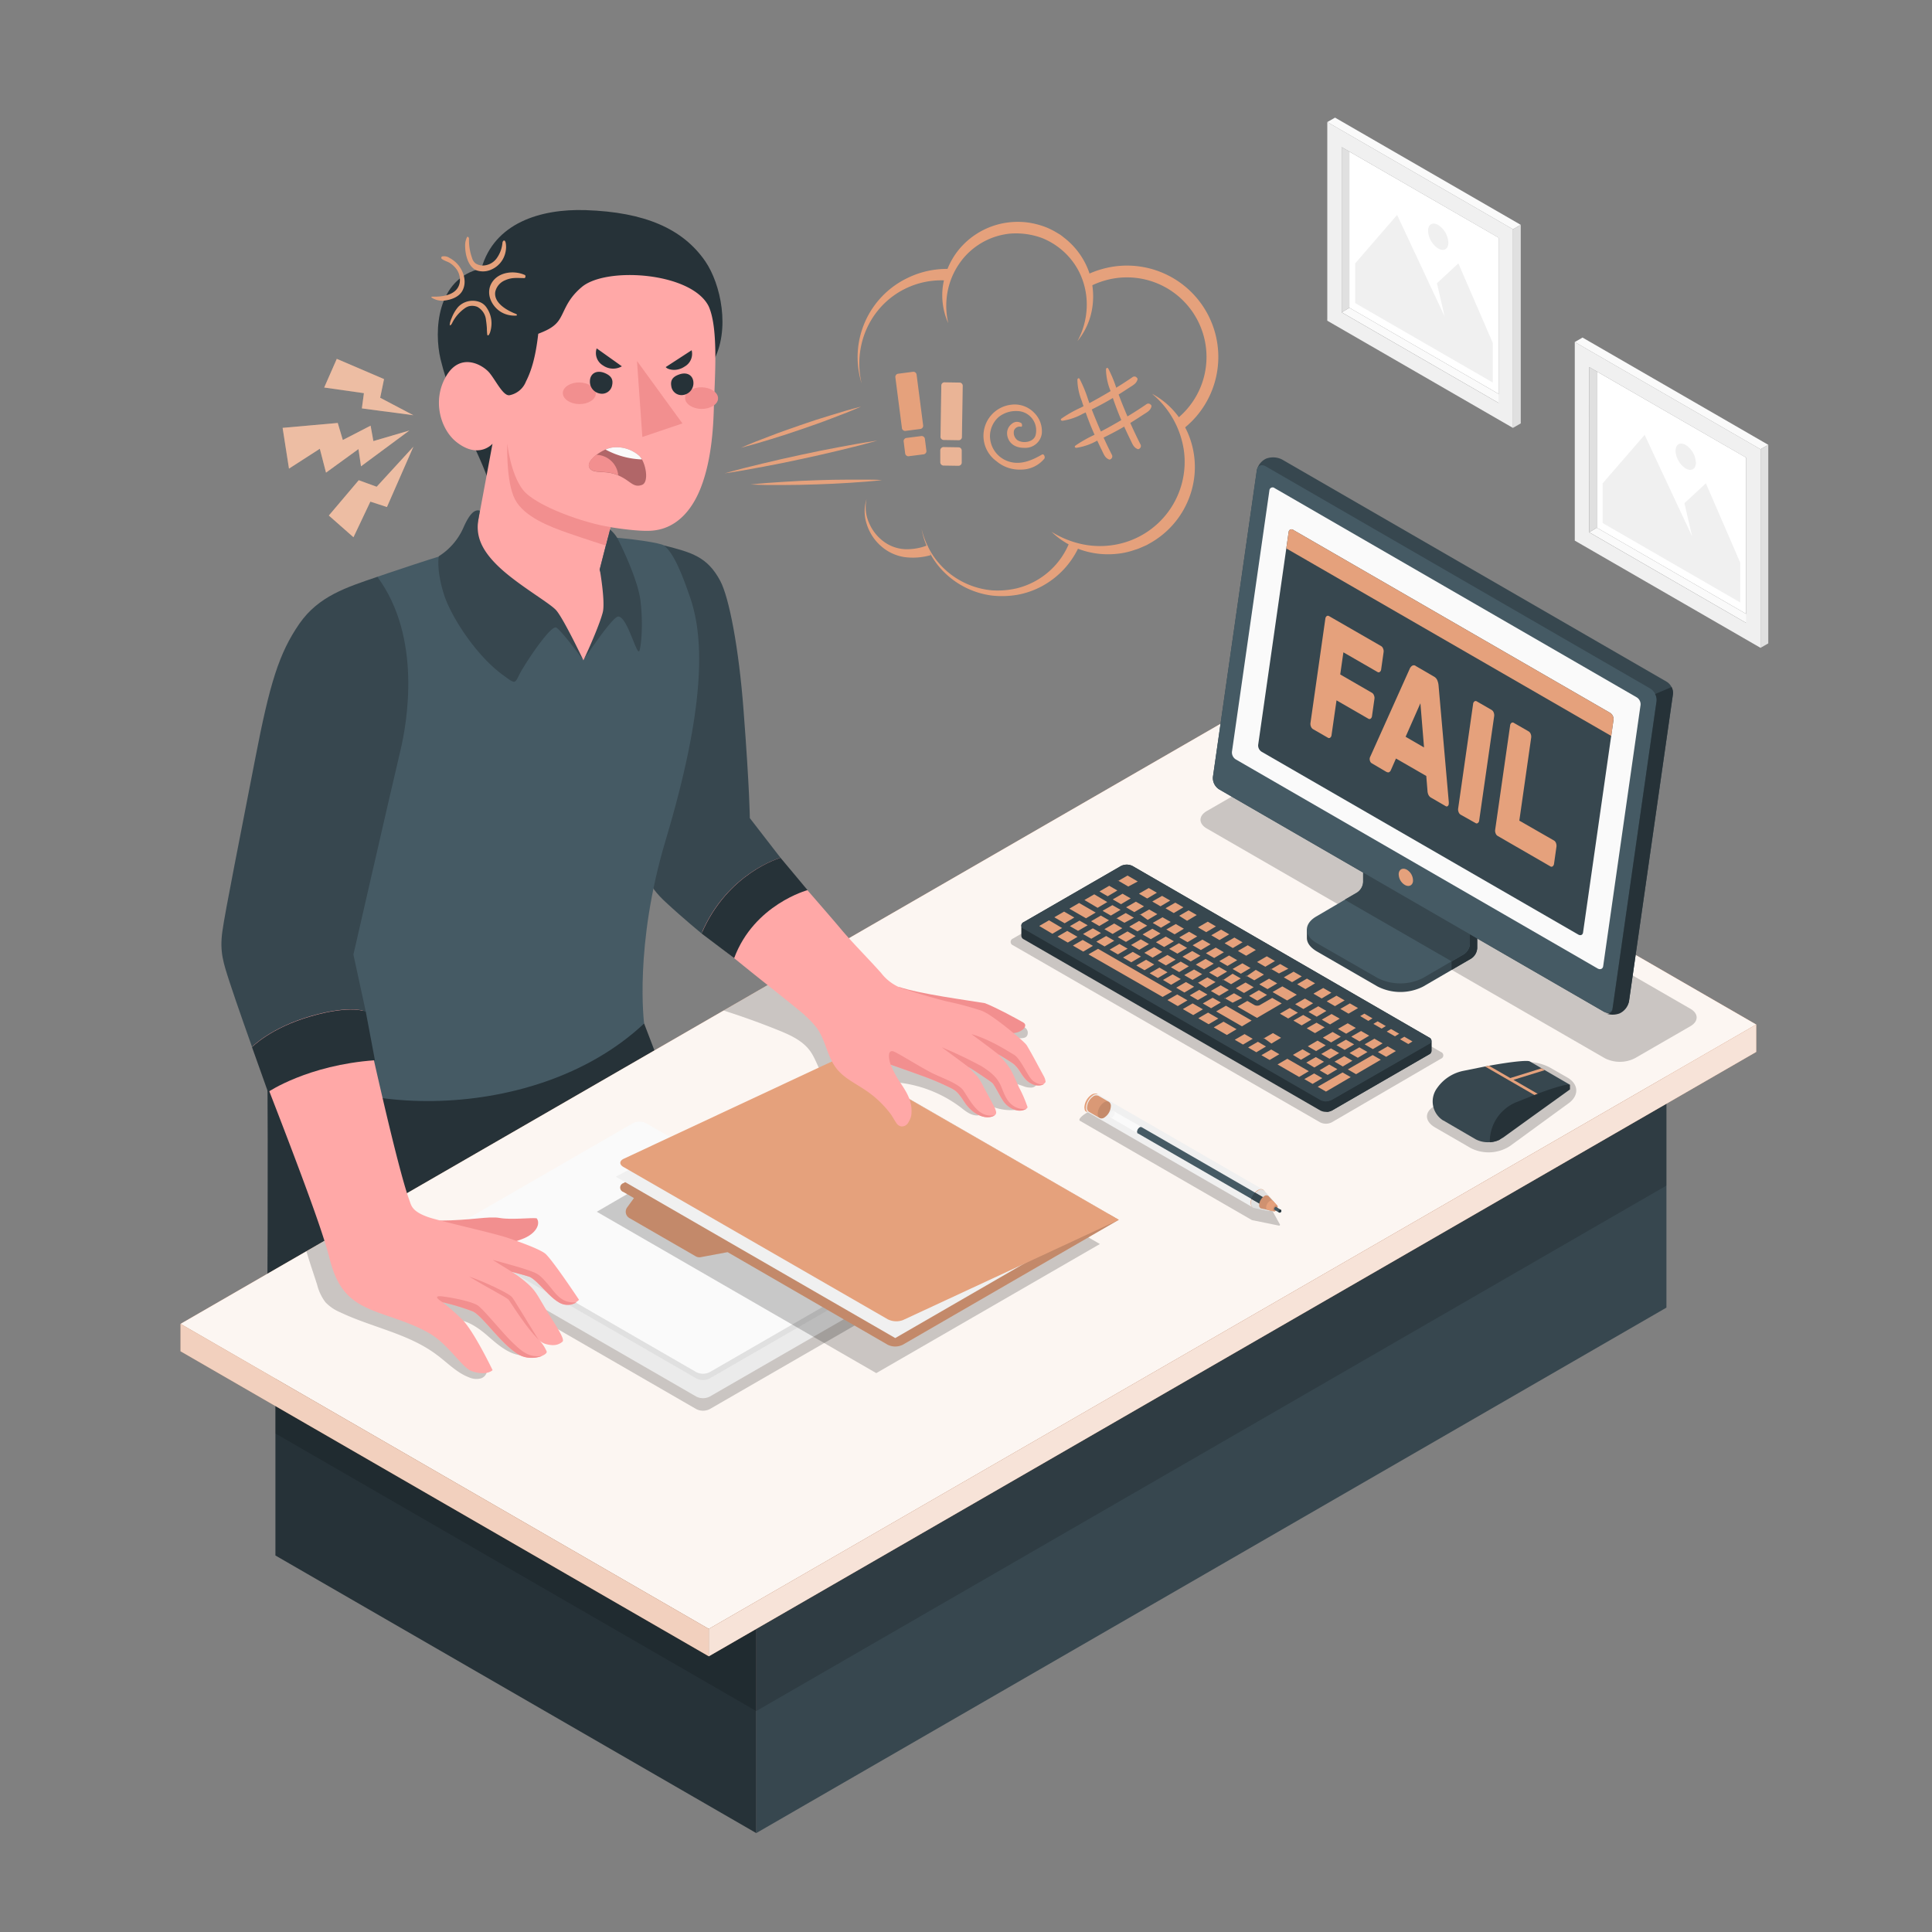 <svg xmlns="http://www.w3.org/2000/svg" viewBox="0 0 500 500"><rect x="0" y="0" width="500" height="500" fill="#808080" stroke="none"/><g id="freepik--Pictures--inject-311"><g id="freepik--Picture--inject-311"><g id="freepik--Frame--inject-311"><polygon points="389.81 103.09 387.83 104.27 347.23 80.83 349.21 79.64 389.81 103.09" style="fill:#fafafa"></polygon><polygon points="349.21 79.64 387.83 101.94 387.83 61.5 349.21 39.22 349.21 79.64" style="fill:#fff"></polygon><path d="M343.5,83l48.06,27.75V59.34L343.5,31.59Zm3.73-44.92,40.6,23.44v42.77l-40.6-23.44Z" style="fill:#f0f0f0"></path><polygon points="347.23 80.83 349.21 79.64 349.21 39.22 347.23 38.06 347.23 80.83" style="fill:#e0e0e0"></polygon><polygon points="343.5 31.59 345.51 30.44 393.57 58.19 391.56 59.34 343.5 31.59" style="fill:#fafafa"></polygon><polygon points="393.57 58.19 391.56 59.34 391.56 110.73 393.57 109.58 393.57 58.19" style="fill:#e0e0e0"></polygon></g><g id="freepik--Land--inject-311"><polygon points="350.72 78.44 386.32 98.99 386.32 88.72 377.42 68.16 371.88 73.3 373.87 81.91 361.57 55.62 350.72 68.16 350.72 78.44" style="fill:#f0f0f0"></polygon><path d="M372.21,58.23a5.83,5.83,0,0,1,2.63,4.56c0,1.68-1.18,2.36-2.63,1.52a5.83,5.83,0,0,1-2.63-4.56C369.58,58.07,370.76,57.39,372.21,58.23Z" style="fill:#f0f0f0"></path></g></g><g id="freepik--picture--inject-311"><g id="freepik--frame--inject-311"><polygon points="453.86 160.01 451.88 161.19 411.29 137.75 413.26 136.57 453.86 160.01" style="fill:#fafafa"></polygon><polygon points="413.26 136.57 451.88 158.86 451.88 118.42 413.26 96.14 413.26 136.57" style="fill:#fff"></polygon><path d="M407.55,139.91l48.07,27.75V116.27L407.55,88.52ZM411.29,95l40.59,23.44v42.77l-40.6-23.44Z" style="fill:#f0f0f0"></path><polygon points="411.29 137.75 413.26 136.57 413.26 96.14 411.29 94.98 411.29 137.75" style="fill:#e0e0e0"></polygon><polygon points="407.55 88.52 409.56 87.36 457.63 115.12 455.62 116.27 407.55 88.52" style="fill:#fafafa"></polygon><polygon points="457.63 115.12 455.62 116.27 455.62 167.66 457.63 166.51 457.63 115.12" style="fill:#e0e0e0"></polygon></g><g id="freepik--land--inject-311"><polygon points="414.77 135.36 450.38 155.92 450.38 145.64 441.48 125.08 435.93 130.22 437.93 138.84 425.63 112.55 414.77 125.08 414.77 135.36" style="fill:#f0f0f0"></polygon><path d="M436.27,115.16a5.83,5.83,0,0,1,2.63,4.56c0,1.68-1.18,2.36-2.64,1.52a5.83,5.83,0,0,1-2.63-4.56C433.63,115,434.81,114.32,436.27,115.16Z" style="fill:#f0f0f0"></path></g></g></g><g id="freepik--Character--inject-311"><path id="freepik--Pants--inject-311" d="M69.15,270.77c.3,29.65,0,71.88,0,71.88h127.3L166.7,264.88Z" style="fill:#263238"></path><g id="freepik--Table--inject-311"><g id="freepik--table--inject-311"><polygon points="195.72 407.38 431.27 271.39 431.27 338.41 195.72 474.4 195.72 407.38" style="fill:#37474f"></polygon><polygon points="195.72 407.38 71.28 335.53 71.28 402.56 195.72 474.4 195.72 407.38" style="fill:#263238"></polygon><polygon points="195.72 442.82 431.27 306.83 431.27 271.39 195.72 407.38 71.28 335.53 71.28 370.98 195.72 442.82" style="opacity:0.15"></polygon><polygon points="46.72 342.62 317.79 186.21 454.51 265.15 183.44 421.56 46.72 342.62" style="fill:#E5A17C"></polygon><polygon points="46.72 342.62 317.79 186.21 454.51 265.15 183.44 421.56 46.72 342.62" style="fill:#fff;opacity:0.9"></polygon><polygon points="183.44 428.65 183.44 421.56 46.72 342.62 46.72 349.71 183.44 428.65" style="fill:#E5A17C"></polygon><polygon points="183.44 428.65 183.44 421.56 46.72 342.62 46.72 349.71 183.44 428.65" style="fill:#fff;opacity:0.5"></polygon><polygon points="454.51 265.15 454.51 272.24 183.44 428.65 183.44 421.56 454.51 265.15" style="fill:#E5A17C"></polygon><polygon points="454.51 265.15 454.51 272.24 183.44 428.65 183.44 421.56 454.51 265.15" style="fill:#fff;opacity:0.7"></polygon></g><g id="freepik--Shadows--inject-311"><path d="M201.51,266.65c3.05,1.24,6.21,2.67,8.14,5.34,1.5,2.06,2.1,4.68,3.65,6.71,2.08,2.73,5.51,4,8.44,5.75a24.08,24.08,0,0,1,6.93,6.37,5.62,5.62,0,0,0,1.68,1.78,1.7,1.7,0,0,0,2.22-.32,2.23,2.23,0,0,0,.29-1,16.34,16.34,0,0,0-1.74-9.71c-.2-.38-.41-.86-.15-1.21a1.1,1.1,0,0,1,1-.25,32.83,32.83,0,0,1,16.65,6.47c1.26,1,2.6,2.07,4.19,2.1s3.2-1.79,2.32-3.11a12.9,12.9,0,0,0,8.2,1.62c-1-2.57-1.94-5.11-3-7.64l4.47,1.53a5,5,0,0,0,2.24.38,1.65,1.65,0,0,0,1.48-1.49,2.42,2.42,0,0,0-.47-1.18L262,269.05c1.1-.76,2.95.13,3.76-.93a1.61,1.61,0,0,0-.33-2.05,4.7,4.7,0,0,0-2-1c-6.26-1.79-12.56-3.58-19-4.29-6-.65-12.15-.36-18-1.92-6.74-1.79-12.56-5.9-18.78-9.1l-20.38,11.76Q194.47,263.81,201.51,266.65Z" style="opacity:0.2"></path><path d="M82.08,332.51A12.59,12.59,0,0,0,84.21,337,11.12,11.12,0,0,0,88,339.6c8.25,3.94,17.71,5.52,25,11,2.73,2,5.16,4.64,8.36,5.85a4.69,4.69,0,0,0,3,.3,2.24,2.24,0,0,0,1.67-2.28,3.43,3.43,0,0,0-.94-1.66l-9.29-10.92c3.65-1.26,7.44,1.25,10.35,3.78s6.16,5.44,10,5.09a4,4,0,0,0,2.33-.9c1.42-1.29,1.15-3.56.76-5.45-.52-2.52-1-5-1.55-7.56l7.38.86a1.22,1.22,0,0,0,.92-.13,1.16,1.16,0,0,0,.31-1,10,10,0,0,0-2.66-5.42,41.71,41.71,0,0,0-8.22-7.65,6.87,6.87,0,0,0,3.75-1.3,2.73,2.73,0,0,0,1-1.22,2.29,2.29,0,0,0-1-2.52,6,6,0,0,0-2.78-.81c-4.38-.44-8.79.14-13.18.53s-8.88.57-13.12-.62a15.57,15.57,0,0,1-9-6.33L79.3,323.82C80.15,326.74,81.16,329.62,82.08,332.51Z" style="opacity:0.2"></path></g><g id="freepik--Sheets--inject-311"><path d="M117.94,328.73l62.25,35.94a3.86,3.86,0,0,0,3.5,0l45.81-26.44a1.07,1.07,0,0,0,0-2l-62.25-35.94a3.86,3.86,0,0,0-3.5,0l-45.81,26.45A1.06,1.06,0,0,0,117.94,328.73Z" style="opacity:0.2"></path><path d="M117.94,325.49l62.25,35.94a3.86,3.86,0,0,0,3.5,0L229.5,335a1.06,1.06,0,0,0,0-2L167.25,297a3.86,3.86,0,0,0-3.5,0l-45.81,26.45A1.06,1.06,0,0,0,117.94,325.49Z" style="fill:#ebebeb"></path><path d="M163.75,297l-43.5,25.12,59.94,34.6a3.86,3.86,0,0,0,3.5,0l43.5-25.11L167.25,297A3.86,3.86,0,0,0,163.75,297Z" style="fill:#e0e0e0"></path><path d="M117.94,319.16l62.25,35.94a3.86,3.86,0,0,0,3.5,0l45.81-26.45a1.06,1.06,0,0,0,0-2l-62.25-35.94a3.86,3.86,0,0,0-3.5,0l-45.81,26.45A1.06,1.06,0,0,0,117.94,319.16Z" style="fill:#fafafa"></path></g><g id="freepik--Folder--inject-311"><polygon points="212.14 280.08 284.65 321.95 226.78 355.36 154.45 313.6 212.14 280.08" style="opacity:0.2"></polygon><path d="M161.33,308.48a1.2,1.2,0,0,1,0-2.28L217,273.82l72.52,41.87L233.66,348a4.36,4.36,0,0,1-3.95,0L188.3,324.05l-6.93,1.3a1.89,1.89,0,0,1-1.3-.21l-17.18-9.91a1.89,1.89,0,0,1-.64-2.67l1.82-2.5Z" style="fill:#E5A17C"></path><path d="M161.33,308.48a1.2,1.2,0,0,1,0-2.28L217,273.82l72.52,41.87L233.66,348a4.36,4.36,0,0,1-3.95,0L188.3,324.05l-6.93,1.3a1.89,1.89,0,0,1-1.3-.21l-17.18-9.91a1.89,1.89,0,0,1-.64-2.67l1.82-2.5Z" style="opacity:0.15"></path><polygon points="217.04 273.82 287.1 314.27 231.69 346.29 159.36 304.53 217.04 273.82" style="fill:#f0f0f0"></polygon><path d="M289.56,315.69l-55.81,25.92a4.91,4.91,0,0,1-4-.18L161.33,302c-1.09-.63-1.05-1.57.09-2.11l55.62-26Z" style="fill:#E5A17C"></path></g><g id="freepik--Pen--inject-311"><path d="M279.51,290.07,324,315.76l7,1.43a.22.22,0,0,0,.23-.32l-2.2-4-44.48-25.69C283.17,286.35,278.42,289.45,279.51,290.07Z" style="opacity:0.2"></path><g id="freepik--pen--inject-311"><path d="M284,283.19a.86.86,0,0,1,.21.07l-.4-.23-.07,0h0s-.05,0-.07,0l0,0h-.07l-.11,0h-.12a1.66,1.66,0,0,0-.84.26,4.17,4.17,0,0,0-1.89,3.26,1.73,1.73,0,0,0,.06.47.31.31,0,0,0,0,.08.09.09,0,0,0,0,0l0,.09a1.28,1.28,0,0,0,.16.28l0,.05h0l.05.05.08.08.07,0,0,0,.45.25a.65.65,0,0,1-.21-.16,1.49,1.49,0,0,0,1.09-.22,4.16,4.16,0,0,0,1.88-3.27A1.46,1.46,0,0,0,284,283.19Zm-2.78,4.49h0Z" style="fill:#E5A17C"></path><path d="M326.86,307.86l-2.65,4.61-.45-.26-42.14-24.32a.65.65,0,0,1-.21-.16,1.5,1.5,0,0,1-.34-1.05,4.19,4.19,0,0,1,1.88-3.27,1.74,1.74,0,0,1,.84-.25.93.93,0,0,1,.24,0,.86.86,0,0,1,.21.07h0Z" style="fill:#f0f0f0"></path><path d="M325.53,308c1-.6,1.88-.11,1.88,1.09a4.16,4.16,0,0,1-1.88,3.26c-1,.6-1.88.11-1.88-1.09A4.16,4.16,0,0,1,325.53,308Z" style="fill:#E5A17C"></path><path d="M329.58,310.79l-.05-.06-2.4-2.64h0l0,0,0,0,0,0h0a1.2,1.2,0,0,0-1.5,0,4.16,4.16,0,0,0-1.88,3.26c0,.7.28,1.15.72,1.29h0a.35.35,0,0,0,.14,0h0l3.48.76a.86.86,0,0,0,.61-.13,2.38,2.38,0,0,0,1.07-1.86A.92.92,0,0,0,329.58,310.79Z" style="fill:#e0e0e0"></path><path d="M295.43,291.7h0l-.06,0a.48.48,0,0,0-.44.06,1.49,1.49,0,0,0-.67,1.16.54.54,0,0,0,.15.41h0l.09,0,32,18.46,1.88-1.08Z" style="fill:#455a64"></path><path d="M323.81,310.26l2.66,1.53,1.88-1.08-3.59-2.08A4.54,4.54,0,0,0,323.81,310.26Z" style="fill:#37474f"></path><path d="M330.52,312h0l-2.18-2.4-.06-.06a.87.87,0,0,0-1.08,0,3,3,0,0,0-1.33,2.31.86.86,0,0,0,.51.91h0l.09,0,3.19.69h0a.51.51,0,0,0,.34-.07,1.36,1.36,0,0,0,.61-1.05A.47.47,0,0,0,330.52,312Z" style="fill:#E5A17C"></path><path d="M330.52,312h0l-2.18-2.4-.06-.06a.87.87,0,0,0-1.08,0,3,3,0,0,0-1.33,2.31.86.86,0,0,0,.51.91h0l.09,0,3.19.69h0a.51.51,0,0,0,.34-.07,1.36,1.36,0,0,0,.61-1.05A.47.47,0,0,0,330.52,312Z" style="opacity:0.1"></path><path d="M330.65,312.39a1.36,1.36,0,0,1-.61,1.05.51.51,0,0,1-.34.07h0l-1.61-.35c-.25-.05-.42-.29-.42-.68a2.15,2.15,0,0,1,1-1.68.61.61,0,0,1,.77,0l.05,0,1.08,1.19h0A.47.47,0,0,1,330.65,312.39Z" style="fill:#E5A17C"></path><path d="M330,312c.33-.19.61,0,.61.35a1.36,1.36,0,0,1-.61,1.05.37.37,0,0,1-.61-.35A1.35,1.35,0,0,1,330,312Z" style="opacity:0.1"></path><path d="M288.3,287.59a.45.45,0,0,0-.47,0,1.49,1.49,0,0,0-.67,1.16.47.47,0,0,0,.2.43h0l7,4.07a.54.54,0,0,1-.15-.41,1.49,1.49,0,0,1,.67-1.16.48.48,0,0,1,.44-.06Z" style="fill:#fafafa"></path><path d="M288.5,288a1.47,1.47,0,0,1-.67,1.15.46.46,0,0,1-.47.05.47.47,0,0,1-.2-.43,1.49,1.49,0,0,1,.67-1.16.45.45,0,0,1,.47,0A.47.47,0,0,1,288.5,288Z" style="fill:#f5f5f5"></path><path d="M287,285.17h0l0,0h0l-2.78-1.61-.07,0h0a1.23,1.23,0,0,0-1.15.14,3.74,3.74,0,0,0-1.69,2.94,1.19,1.19,0,0,0,.5,1.1h0l2.81,1.62h0a1.21,1.21,0,0,0,1.17-.13,3.75,3.75,0,0,0,1.7-2.94A1.21,1.21,0,0,0,287,285.17Z" style="fill:#E5A17C"></path><path d="M287,285.17h0l0,0h0l-2.78-1.61-.07,0h0a1.23,1.23,0,0,0-1.15.14,3.74,3.74,0,0,0-1.69,2.94,1.19,1.19,0,0,0,.5,1.1h0l2.81,1.62h0a1.21,1.21,0,0,0,1.17-.13,3.75,3.75,0,0,0,1.7-2.94A1.21,1.21,0,0,0,287,285.17Z" style="opacity:0.05"></path><path d="M285.77,285.26c.94-.54,1.7-.1,1.7,1a3.75,3.75,0,0,1-1.7,2.94c-.93.54-1.69.1-1.69-1A3.77,3.77,0,0,1,285.77,285.26Z" style="opacity:0.1"></path><path d="M331.41,313.05h0l-1.14-.69h0a.22.22,0,0,0-.22,0,.69.69,0,0,0-.31.54.2.2,0,0,0,.09.2h0l1.15.69h0a.37.37,0,0,0,.21.06.45.45,0,0,0,.44-.45A.44.44,0,0,0,331.41,313.05Z" style="fill:#455a64"></path><path d="M331.48,313.1h0l-.06-.05h0a.23.23,0,0,0-.2,0,.67.67,0,0,0-.31.53.23.23,0,0,0,.09.2H331a.32.32,0,0,0,.14,0,.45.45,0,0,0,.44-.45A.43.43,0,0,0,331.48,313.1Z" style="fill:#263238"></path></g></g></g><g id="freepik--character--inject-311"><path d="M232.53,255.38c5.67,1.89,17.54,3.43,22.37,4.24,3.08,1.2,8.18,4,9.93,5s-1.31,3.76-5.15,2.41-19-4.41-19-4.41Z" style="fill:#f28f8f"></path><path d="M270.1,278.45c-1.45-2.64-2.87-5.41-4.37-7.91-.62-1-6.56-5.87-9.43-7.72a12.66,12.66,0,0,0-2.22-1.23,81.27,81.27,0,0,0-9.28-2.48c-3.37-.89-6.73-1.83-10-2.91a12.1,12.1,0,0,1-6.77-4.4c-3.17-3.56-7-7.38-10.1-11-5-6-21-24.08-24.21-28L170.32,224.6c0,2.5,0,6.78,6.6,12.43,15.39,13.18,22.88,18.64,30.88,25.28,6.8,5.64,6.57,8.28,10.33,9.86a36,36,0,0,0,7.44,2,33.12,33.12,0,0,1,3.37.83c1.12.33,8,2.78,8.92,3.13a70,70,0,0,1,8.34,3.5,6.7,6.7,0,0,1,1.11.7,6,6,0,0,1,.87.88c.82.95,1.41,2.11,2.22,3.06a12.8,12.8,0,0,0,1.1,1.11c1.4,1.2,3.41,2.18,5.28,1.57.64-.21,1.15-.53,1-1.28a5.87,5.87,0,0,0-.74-1.73c-.79-1.55-1.29-2.45-2.49-4.65a16.88,16.88,0,0,0-1.61-2.73c-1.15-1.13-1.41-1.52-2.37-2.48,1,.5,5.94,3.83,6.26,4.17.61.66,1.78,3.07,2.52,4.2a5.93,5.93,0,0,0,3.59,2.82c2.24.4,3-.58,3-.7a32.65,32.65,0,0,0-2.23-5.17c-.83-1.89-1.54-3.51-2.18-4.63a22.34,22.34,0,0,0-3.2-3.89c.93.48,3.59,2.19,3.93,2.45a8.57,8.57,0,0,1,1.48,1.71c1,1.55,1.69,2.67,3.08,3.37a3.66,3.66,0,0,0,2.83.37,1.84,1.84,0,0,0,.95-.78A3.78,3.78,0,0,0,270.1,278.45Z" style="fill:#ffa8a7"></path><path d="M171.83,141.15c7.13,1.83,11.23,2.87,14.6,9.24,2.23,4.22,4.77,17.09,6,33.41,1.61,21,1.62,27.92,1.62,27.92L202,222s-13.7,3.78-20.46,19.55c0,0-4.53-3.68-9.27-8.08s-5.67-7.31-7.19-16.47c-1.88-11.33-3.07-43.35-3.07-43.35Z" style="fill:#37474f"></path><path d="M181.57,241.59C188.33,225.82,202,222,202,222l7,8.36s-13.84,3.72-19,17.6Z" style="fill:#263238"></path><path d="M208.12,262.58a27.89,27.89,0,0,1,3.32,3.53c2.23,3.14,2.64,7.31,5,10.36,2,2.61,5.16,4,7.88,5.9a26.42,26.42,0,0,1,6.14,5.89c.59.78,1,1.67,1.57,2.45a1.86,1.86,0,0,0,1.24.81,1.89,1.89,0,0,0,1.74-.92,6.39,6.39,0,0,0,.7-1.44,4.57,4.57,0,0,0,.19-1.22c.14-3.31-1.45-5.56-3.17-8.16a23.6,23.6,0,0,1-3.47-8.61" style="fill:#ffa8a7"></path><path d="M253.7,287.84c-1.86-1.3-3.27-4-4.39-5.63s-4.85-3-7.5-4.22-8.61-5-10.36-5.8-1.57,1.57-.95,3.34h0c2.43.83,6.65,2.34,7.36,2.61a70,70,0,0,1,8.34,3.5,7.23,7.23,0,0,1,1.12.7,6.51,6.51,0,0,1,.86.88c.82.95,1.41,2.11,2.22,3.06a12.8,12.8,0,0,0,1.1,1.11c1.39,1.2,3.41,2.18,5.28,1.57a2.09,2.09,0,0,0,.65-.33A4.81,4.81,0,0,1,253.7,287.84Z" style="fill:#f28f8f"></path><path d="M262,286c-1.94-1.42-2.45-4.12-3.28-5.62s-2-2.75-4.69-4.44a110.83,110.83,0,0,0-10.3-4.9s5.47,4,6.86,5.09c1,.5,5.94,3.83,6.26,4.17.61.66,1.78,3.07,2.52,4.2a5.93,5.93,0,0,0,3.59,2.82,3.4,3.4,0,0,0,2.75-.4h0A4.62,4.62,0,0,1,262,286Z" style="fill:#f28f8f"></path><path d="M267.3,279.69c-1.3-1-3.15-5.82-5-6.8-1-.54-5.87-3.83-10.89-5.26,2.54,1.88,5.27,3.9,7,5.26.93.48,3.59,2.19,3.93,2.45a8.57,8.57,0,0,1,1.48,1.71c1,1.55,1.69,2.67,3.08,3.37a3.66,3.66,0,0,0,2.83.37,1.87,1.87,0,0,0,.5-.28C269.85,280.79,268.58,280.69,267.3,279.69Z" style="fill:#f28f8f"></path><path d="M123.34,141.15c-9.75,2.61-25.68,8.13-25.68,8.13S85.5,161.5,78.4,185.67c-5,16.89-10.39,54.61-9.25,85.1,14,18.11,68.23,21.64,97.55-5.89,0,0-2.64-20,5.55-47.36,10.31-34.42,10-52,6.47-62.55-2.11-6.24-4.32-11.81-6.89-13.82C170.22,140,142.65,136,123.34,141.15Z" style="fill:#455a64"></path><path d="M113.76,315.89c8.37-.06,12.62-1.2,15.58-.68s8.15-.11,9.55.08c1.05,1.35,0,4-3.86,5.42-4.41,1.61-10.85,3.29-10.85,3.29Z" style="fill:#f28f8f"></path><path d="M90.81,247.21,103.14,192s6.43-23.62-5.44-40C80.15,157.19,74,161,69.86,182c-2.42,12.33-5.79,24.63-11,56.61-.88,5.41-2.37,5.31,2.53,19.73,1.32,3.88,4.64,14.71,9,25.87,5,12.91,10.45,27.28,13,35.12.75,2.28,1.29,4,1.93,6.48,1.39,5.43,3.33,8.54,6.38,10.78,4.78,3.53,12.15,4.39,19.17,8.32,5.22,2.93,8.62,9,11.17,9.92,3.92,1.37,5.44-.24,5.44-.24s-4.69-9.8-7.76-13A61.51,61.51,0,0,0,114.5,337a60.61,60.61,0,0,1,7.8,2.36c2.66,1.16,7.76,9.11,12.38,11.43,2.9,1.46,7,0,6.81-1a9.84,9.84,0,0,0-2.09-3.1,3.92,3.92,0,0,0,1.83,1.14c1.53.41,3,.52,4.33-.59.68-.59-1.27-3.52-3.72-7.47-3.36-5.45-3-5.89-7.42-9.31-.44-.34-2-1.34-2-1.34s2.37.59,4.36,1.21,5,5.06,7.76,6.66a4.27,4.27,0,0,0,5.31-.6s-7.22-10.89-8.88-12.06-6-2.76-9.66-4-17.64-4.34-20.49-5.34c-4.19-1.47-4.39-3-4.84-4.27C101.9,299.65,90.81,247.21,90.81,247.21Z" style="fill:#ffa8a7"></path><path d="M132.47,347.28c-2.51-2.44-7.43-8.53-8.83-9.44s-5.63-1.86-9-2.31-.12,1.48-.12,1.48a60.61,60.61,0,0,1,7.8,2.36c2.66,1.16,7.76,9.11,12.38,11.43a7.3,7.3,0,0,0,5.69.08C136.89,351.46,135,349.72,132.47,347.28Z" style="fill:#f28f8f"></path><path d="M139.4,346.74a42.49,42.49,0,0,1-4-4.85c-1.24-1.69-2.39-3.46-3.53-5.18l-.21-.3c-.07-.08-.11-.1-.18-.17s-.38-.27-.6-.41c-.43-.27-.88-.52-1.33-.78l-2.72-1.54q-2.74-1.51-5.44-3.15c2,.7,3.93,1.49,5.83,2.38,1,.43,1.9.91,2.84,1.39.47.24.93.5,1.39.78.23.13.47.3.7.46a2.3,2.3,0,0,1,.39.37l.25.34C135.05,339.62,137.15,343.19,139.4,346.74Z" style="fill:#f28f8f"></path><path d="M141.72,332.27c-2.1-2.41-2.45-2.68-5.45-3.69s-8.76-2.51-8.76-2.51l5,3.1s2.37.59,4.36,1.21,5,5.06,7.76,6.66a4.23,4.23,0,0,0,4.58,0C145.15,337.38,143.82,334.68,141.72,332.27Z" style="fill:#f28f8f"></path><path d="M97.66,149.28c-8,2.72-15.23,5-20.18,12.13-5.27,7.63-7.68,15.48-11.41,34.83s-7.84,39.7-8.54,44.93.29,8.05,1.92,13.09,5.77,16.68,5.77,16.68,4.83-5,15.29-8,14.15-1.15,14.15-1.15l-3.2-14.74s10.34-45.18,12.13-52.65S109.23,164.94,97.66,149.28Z" style="fill:#37474f"></path><path d="M94.66,261.81S91,260,80.51,263s-15.29,8-15.29,8l4.14,11.62s10.26-7,27.67-8.23Z" style="fill:#263238"></path><g id="freepik--Head--inject-311"><path d="M184.53,93.63c4.6-8.31,2-20.15-2-26-5.79-8.42-15.62-12.75-31-13.25-11.71-.38-23.62,3.36-26.93,15.1C112.81,72.06,112.35,85.91,114,92.9c3.41,14.21,11.4,25.92,13.38,34.86Z" style="fill:#263238"></path><path d="M181.45,126c-2.47,6.47-6.78,11-13,11.35-3.72.23-10.47-.92-10.47-.92l-2.81,11c3.71,9.3.67,15.38-4.19,23.46-10.31-17.78-23.52-15.58-29.12-25.9l5.6-30.15s-3.55,4.14-9.37-.48c-4-3.19-6.35-10.64-2.63-17s9.58-2.92,11.29-.78,3.55,6.06,5.18,5.69a5.74,5.74,0,0,0,4.18-3.52c1.36-2.68,2.49-6.19,3.19-12.37,1.8-.71,3.86-1.53,5.16-3.25,1.67-2.2,1.94-5.36,6.13-8.87,6.37-5.32,28.4-3.8,32.81,5,2.65,5.89,1.53,18.9,1.34,26.44C184.53,113.83,183.52,120.58,181.45,126Z" style="fill:#ffa8a7"></path><path d="M158.3,115.84c-2.57.43-6.73,3.42-5.76,5.2s3.92.5,7.32,1.93,3.92,3.37,6.29,2.52c1.91-.69,1-5.86-.7-7.52A8.85,8.85,0,0,0,158.3,115.84Z" style="fill:#b16668"></path><path d="M166.13,118.9a3.79,3.79,0,0,0-.68-.93,8.85,8.85,0,0,0-7.15-2.13,7.11,7.11,0,0,0-1.6.5A21.43,21.43,0,0,0,166.13,118.9Z" style="fill:#fafafa"></path><path d="M160,123a5.85,5.85,0,0,0-5.69-5.3c-1.38,1.07-2.32,2.35-1.8,3.3,1,1.77,3.92.5,7.32,1.93Z" style="fill:#f28f8f"></path><path d="M154.19,101.85c0,1.55-2,2.77-4.32,2.73s-4.24-1.33-4.21-2.88,2-2.76,4.31-2.72S154.22,100.31,154.19,101.85Z" style="fill:#f28f8f"></path><path d="M185.83,103.1c0,1.55-2,2.77-4.32,2.73s-4.24-1.33-4.21-2.88,2-2.77,4.31-2.72S185.86,101.56,185.83,103.1Z" style="fill:#f28f8f"></path><path d="M158,136.41c-6.75-1-19.34-5.45-22.62-9.59s-4.09-12-4.09-12-.39,9.85,2,14.44,9.33,7.15,13.54,8.63,9.94,3.3,9.94,3.3Z" style="fill:#f28f8f"></path><path d="M158.41,99.73a2.66,2.66,0,0,1-3.14,2.12,3.1,3.1,0,0,1-2.6-3.14c0-2,1.68-3.08,3.88-2.15C158.3,97.31,158.72,98.3,158.41,99.73Z" style="fill:#263238"></path><path d="M154.42,90.16l6.52,4.64a4.56,4.56,0,0,1-4.89-.23A3.73,3.73,0,0,1,154.42,90.16Z" style="fill:#263238"></path><path d="M173.74,100a2.66,2.66,0,0,0,3,2.23,3.1,3.1,0,0,0,2.72-3c.05-2-1.57-3.14-3.8-2.28C173.93,97.59,173.48,98.57,173.74,100Z" style="fill:#263238"></path><path d="M179,90.64,172.29,95c.41.61,2.75,1.32,4.88-.13A3.78,3.78,0,0,0,179,90.64Z" style="fill:#263238"></path><polygon points="164.85 93.42 166.24 113.09 176.61 109.58 164.85 93.42" style="fill:#f28f8f"></polygon></g><path d="M123.85,134.17c-.77,4.12.38,7.89,5.26,12.53s12.9,9.18,14.76,11.16,7.1,13,7.1,13-5.59-7.62-7-8.44-8.25,9.53-9.53,12.09-1.05,2.56-4.53,0c-6.75-5-13.16-14.88-15-20.63-2.07-6.51-1.34-9.93-1.34-9.93A16.68,16.68,0,0,0,120,136.4c1.7-3.8,3-4.61,4.2-4.23Z" style="fill:#37474f"></path><path d="M151,170.83c1.6-3.29,4.31-9.6,5-12.38s-.78-11.08-.78-11.08l2.65-10.32a8.23,8.23,0,0,1,2.25,2.89c1.94,3.9,5.09,11,5.63,15.51.85,7.15,0,12.47-.28,13-.66,1.44-3.15-9-5.49-8.89C158.4,159.65,151,170.83,151,170.83Z" style="fill:#37474f"></path><g id="freepik--angry-sticker--inject-311"><path d="M118.06,68a7.32,7.32,0,0,0-1.69-1.23,2.5,2.5,0,0,0-2-.39.42.42,0,0,0-.06.61c.61.46,1.35.65,2,1a6.21,6.21,0,0,1,1.47,1.23A4.79,4.79,0,0,1,119,73c-.51,3.35-4.34,3.85-7.1,3.77-.11,0-.25,0-.25.14s0,.1.1.14a5,5,0,0,0,3.33.73c1.39-.18,3.55-.74,4.54-2.45C121,72.91,119.9,69.76,118.06,68Z" style="fill:#E5A17C"></path><path d="M130.47,62.25a.33.33,0,0,0-.21.08.86.86,0,0,0-.23.56,8.09,8.09,0,0,1-1.52,4,4.53,4.53,0,0,1-3.72,1.83,3.64,3.64,0,0,1-1.75-.58,2.67,2.67,0,0,1-.87-1.38,13.53,13.53,0,0,1-.79-5c0-.35-.41-.73-.59-.25a8.1,8.1,0,0,0-.34,1.09,6.06,6.06,0,0,0-.06,1.41,10.45,10.45,0,0,0,.32,2.29c.39,1.47,1.11,3,2.6,3.66a5.21,5.21,0,0,0,4-.27,6.23,6.23,0,0,0,2.91-2.76,6.66,6.66,0,0,0,.74-2.65C131,64.05,131,62.25,130.47,62.25Z" style="fill:#E5A17C"></path><path d="M135.82,71.16c-2.78-1.24-6.73-.81-8.48,1.91s-.22,6.06,2.2,7.6a6.51,6.51,0,0,0,2.17.87,7,7,0,0,0,1.82.14.3.3,0,0,0,.23-.09c.1-.13-.09-.29-.26-.36-2.24-.86-5.76-2.8-5.33-5.69a4.23,4.23,0,0,1,2.54-3,6.51,6.51,0,0,1,2.17-.57c.94-.08,1.88,0,2.82,0C136,72,136.12,71.29,135.82,71.16Z" style="fill:#E5A17C"></path><path d="M127.17,84.35A7.09,7.09,0,0,0,126,79.72a3.75,3.75,0,0,0-1.9-1.57,5.19,5.19,0,0,0-5.53,1.29,9.76,9.76,0,0,0-1.69,2.89,6.92,6.92,0,0,0-.33.86,4.1,4.1,0,0,0-.16,1c.28,0,.47-.27.59-.52a10.12,10.12,0,0,1,3.17-3.79,3.76,3.76,0,0,1,1.17-.62,3.53,3.53,0,0,1,2.2.15,4.33,4.33,0,0,1,2.26,3.47c.11.68.17,1.36.22,2a16.41,16.41,0,0,0,.1,1.73.23.23,0,0,0,.19.19c.11,0,.19-.09.25-.18a2.93,2.93,0,0,0,.38-.91A7.24,7.24,0,0,0,127.17,84.35Z" style="fill:#E5A17C"></path></g></g></g><g id="freepik--Lightnings--inject-311"><g id="freepik--Bolt--inject-311"><polygon points="73.14 110.73 87.41 109.46 88.72 113.87 95.91 110.16 96.63 114.15 105.94 111.42 93.43 120.68 92.77 116.22 84.37 122.32 82.77 116.14 74.79 121.28 73.14 110.73" style="fill:#E5A17C"></polygon><polygon points="73.14 110.73 87.41 109.46 88.72 113.87 95.91 110.16 96.63 114.15 105.94 111.42 93.43 120.68 92.77 116.22 84.37 122.32 82.77 116.14 74.79 121.28 73.14 110.73" style="fill:#fff;opacity:0.3"></polygon><polygon points="99.39 98.11 98.39 102.94 106.98 107.46 93.65 105.69 94.18 101.75 83.9 100.29 87.16 92.87 99.39 98.11" style="fill:#E5A17C"></polygon><polygon points="99.39 98.11 98.39 102.94 106.98 107.46 93.65 105.69 94.18 101.75 83.9 100.29 87.16 92.87 99.39 98.11" style="fill:#fff;opacity:0.3"></polygon><polygon points="92.84 124.28 97.48 125.97 106.99 115.6 100.14 131.22 95.85 129.82 91.48 139.04 85.1 133.42 92.84 124.28" style="fill:#E5A17C"></polygon><polygon points="92.84 124.28 97.48 125.97 106.99 115.6 100.14 131.22 95.85 129.82 91.48 139.04 85.1 133.42 92.84 124.28" style="fill:#fff;opacity:0.3"></polygon></g></g><g id="freepik--Device--inject-311"><g id="freepik--device--inject-311"><path id="freepik--Shadow--inject-311" d="M423.12,273.86l14.35-8.28c2.16-1.25,2.16-3.27,0-4.51l-103-59.45a8.6,8.6,0,0,0-7.81,0l-14.35,8.28c-2.16,1.25-2.16,3.26,0,4.51l103,59.45A8.6,8.6,0,0,0,423.12,273.86Z" style="opacity:0.2"></path><g id="freepik--Keyboard--inject-311"><path id="freepik--shadow--inject-311" d="M372.9,274l-28.25,16.46a3.35,3.35,0,0,1-3,0l-79.48-45.82a.93.93,0,0,1,0-1.75l28.26-16.45a3.33,3.33,0,0,1,3,0l79.48,45.82A.92.92,0,0,1,372.9,274Z" style="opacity:0.2"></path><g id="freepik--keyboard--inject-311"><path d="M264.32,239.51a1.07,1.07,0,0,1,.62-.87l25.16-14.52a3.34,3.34,0,0,1,3,0l76.75,44.38a1.06,1.06,0,0,1,.62.86V272a1.05,1.05,0,0,1-.63.87L344.7,287.4a3.34,3.34,0,0,1-3,0l-76.76-44.31a1.08,1.08,0,0,1-.62-.86Z" style="fill:#263238"></path><path d="M344.7,284.69l25.14-14.45a.91.91,0,0,0,0-1.73L293.1,224.13a3.34,3.34,0,0,0-3,0l-25.16,14.52a.92.92,0,0,0,0,1.74l76.76,44.31A3.3,3.3,0,0,0,344.7,284.69Z" style="fill:#37474f"></path><path d="M343.3,285.05v2.7a3.19,3.19,0,0,0,1.41-.35l25.13-14.52a1,1,0,0,0,.62-.86v-2.65a1.06,1.06,0,0,1-.62.87L344.71,284.7A3.06,3.06,0,0,1,343.3,285.05Z" style="fill:#263238"></path><path d="M269,239.61s0,0,0,0l2.49-1.44,3.38,2-2.51,1.49-3.37-2Zm3.9-2.25s0,0,0,0l2.49-1.44,2.65,1.53-2.51,1.49-2.64-1.53Zm.82,5s0,0,0,0l2.49-1.44,2.65,1.53-2.51,1.48-2.64-1.52Zm3.08-7.23s0,0,0,0l2.48-1.44,4.29,2.48-2.51,1.48-4.28-2.47Zm.09,4.56a0,0,0,0,1,0,0l2.49-1.44,2.11,1.21L279,240.9l-2.1-1.21Zm.82,5,0,0,2.49-1.44,2.65,1.53-2.5,1.49-2.65-1.53Zm2.63-3s0,0,0,0l2.49-1.44,2.1,1.22-2.5,1.48-2.1-1.21Zm.36-8.8a.1.1,0,0,1,0,0l2.49-1.44,3.38,2-2.51,1.49-3.37-2Zm1,14.09a.05.05,0,0,1,0,0l2.48-1.43,19.17,11.06L300.88,258,281.72,247Zm.71-8.59a0,0,0,0,1,0,0l2.49-1.44,2.11,1.22-2.51,1.48-2.1-1.21Zm1.37,5.29s0,0,0,0l2.49-1.44,2.1,1.22-2.5,1.48-2.11-1.21Zm.8-13s0,0,0,0l2.49-1.44,2.11,1.22-2.51,1.49-2.1-1.22Zm.82,5s0,0,0,0l2.49-1.43,2.11,1.21-2.51,1.49-2.1-1.21Zm.46,4.76s0,0,0,0l2.49-1.44,2.1,1.22-2.5,1.48-2.1-1.21Zm1.37,5.29s0,0,0,0l2.48-1.44,2.11,1.22-2.51,1.48-2.1-1.21Zm.8-13s0,0,0,0l2.49-1.44,2.1,1.22-2.5,1.49-2.11-1.22Zm.82,5s0,0,0,0l2.49-1.44,2.11,1.21L291,238.81l-2.1-1.21Zm.46,4.76s0,0,0,0l2.49-1.44,2.1,1.22-2.5,1.49-2.11-1.22Zm0-14.46s0,0,0,0l2.49-1.44,2.65,1.53L292,229.43l-2.64-1.53Zm1.37,19.75a0,0,0,0,1,0,0l2.49-1.44,2.11,1.22-2.51,1.48-2.1-1.21Zm.8-13,0,0,2.49-1.43,2.1,1.21-2.5,1.49-2.11-1.22Zm.82,5s0,0,0,0l2.49-1.44,2.1,1.22-2.5,1.48-2.11-1.21Zm.46,4.76s0,0,0,0l2.48-1.44,2.11,1.22-2.51,1.49-2.1-1.22Zm1.36,5.29a0,0,0,0,1,0,0l2.49-1.44,2.11,1.22-2.51,1.48-2.1-1.21Zm.68-18.57s0,0,0,0l2.49-1.44,2.11,1.22-2.51,1.49-2.1-1.22Zm.12,5.54s0,0,0,0l2.49-1.43,2.11,1.21-2.51,1.49L295,236.6Zm.83,5s0,0,0,0l2.48-1.44,2.11,1.22-2.5,1.48-2.11-1.21Zm.45,4.76,0,0,2.49-1.44,2.11,1.22-2.51,1.49-2.1-1.22Zm1.37,5.29s0,0,0,0l2.49-1.44,2.1,1.22-2.5,1.48-2.1-1.21Zm.68-18.57s0,0,0,0l2.49-1.43,2.11,1.21-2.51,1.49-2.1-1.22Zm.12,5.54a.05.05,0,0,1,0,0l2.49-1.43,2.11,1.21-2.51,1.49-2.1-1.22Zm.83,5a0,0,0,0,1,0,0l2.49-1.44,2.11,1.22-2.51,1.48-2.1-1.21Zm.45,4.76,0,0,2.49-1.44,2.11,1.22-2.51,1.49-2.1-1.22ZM301,253.6s0,0,0,0l2.49-1.44,2.1,1.22-2.5,1.48L301,253.62Zm.68-18.57,0,0,2.49-1.43,2.1,1.21-2.5,1.49-2.11-1.22Zm.12,5.54a.05.05,0,0,1,0,0l2.49-1.43,2.1,1.21L304,241.8l-2.1-1.22Zm.38,18.22s0,0,0,0l2.49-1.43,2.65,1.53-2.51,1.48-2.64-1.53Zm.44-13.25s0,0,0,0l2.49-1.44,2.11,1.22-2.51,1.48-2.1-1.21Zm.46,4.76s0,0,0,0l2.49-1.44,2.1,1.22-2.5,1.49-2.1-1.22Zm1.37,5.29s0,0,0,0l2.48-1.44,2.11,1.22-2.51,1.49-2.1-1.22Zm.68-18.56a.05.05,0,0,1,0,0l2.48-1.43,2.11,1.21-2.5,1.49L305.17,237Zm.12,5.53a.05.05,0,0,1,0,0l2.49-1.43,2.1,1.21-2.5,1.49-2.11-1.21Zm.82,5s0,0,0,0l2.49-1.44,2.11,1.22-2.51,1.48-2.11-1.21Zm.1,13.56a0,0,0,0,1,0,0l2.49-1.44,2.65,1.53-2.5,1.49-2.65-1.53Zm.36-8.79a.05.05,0,0,1,0,0l2.49-1.43,2.1,1.21-2.5,1.49-2.11-1.22Zm1.36,5.28,0,0,2.49-1.44,2.11,1.22L310,258.82l-2.1-1.22Zm.81-13a0,0,0,0,1,0,0l2.49-1.44,2.11,1.21-2.51,1.49-2.1-1.21Zm.82,5s0,0,0,0l2.49-1.44,2.1,1.22-2.5,1.48-2.11-1.21Zm.46,4.77s0,0,0,0l2.49-1.43,2.11,1.21-2.51,1.49L310,254.3Zm.1-14.41v0l2.49-1.44,2.11,1.22-2.51,1.49-2.1-1.22Zm.09,23.52a.05.05,0,0,1,0,0l2.48-1.43,2.66,1.53-2.51,1.48-2.65-1.53Zm1.17-3.83,0,0,2.49-1.44,2.11,1.22-2.51,1.49-2.1-1.22Zm.8-13s0,0,0,0l2.49-1.43,2.11,1.21-2.51,1.49-2.1-1.21Zm.83,5v0l2.49-1.44,2.11,1.22-2.51,1.49-2.1-1.22Zm.45,4.77s0,0,0,0l2.49-1.43,2.11,1.21-2.51,1.49-2.1-1.22Zm.1-14.41,0,0,2.49-1.44,2.11,1.22-2.51,1.49-2.1-1.22Zm.64,23.83s0,0,0,0l2.49-1.44,3.37,1.95-2.5,1.49-3.38-1.95Zm.63-4.13a.05.05,0,0,1,0,0l2.49-1.44,6.64,3.84-2.5,1.49-6.64-3.84Zm.8-13s0,0,0,0l2.49-1.44,2.11,1.22-2.51,1.48-2.1-1.21Zm.82,5,0,0L319,252l2.11,1.22-2.51,1.49-2.1-1.22Zm.46,4.77s0,0,0,0l2.49-1.44,2.11,1.21L319,259.5l-2.1-1.21Zm.1-14.41s0,0,0,0l2.49-1.44,2.11,1.22-2.51,1.49-2.1-1.22Zm2.07,6.66s0,0,0,0l2.49-1.44,2.1,1.22-2.5,1.48-2.1-1.21Zm.56,18.32,0,0,2.49-1.44,2.11,1.22-2.51,1.49-2.1-1.22Zm.26-13.35s0,0,0,0l2.49-1.44,2.1,1.22-2.5,1.49-2.1-1.22Zm.46,4.77s0,0,0,0l2.49-1.44,1.92,1.11a1.63,1.63,0,0,0,1.25,0l3.27-1.89,2.46,1.43-6.4,3.74-5-2.89Zm.1-14.41,0,0,2.49-1.44,2.1,1.22-2.5,1.49-2.11-1.22Zm2.07,6.66s0,0,0,0L325,251l2.11,1.22-2.5,1.48-2.11-1.21Zm.56,18.32,0,0,2.49-1.44,2.1,1.22-2.5,1.49-2.1-1.22Zm.26-13.35,0,0,2.49-1.44,2.1,1.22-2.5,1.49-2.11-1.22Zm2.06-8.77s0,0,0,0l2.48-1.44,2.11,1.22-2.5,1.48-2.11-1.21Zm.57,5.79a0,0,0,0,1,0,0l2.49-1.44,2.11,1.22-2.51,1.48-2.1-1.21Zm.56,18.33a.05.05,0,0,1,0,0l2.49-1.44,2.1,1.22-2.5,1.49-2.11-1.22Zm.45-4.25s0,0,0,0l2.49-1.44,2.1,1.22-2.5,1.49L327,268.6Zm1.87-17.88a0,0,0,0,1,0,0l2.49-1.44,2.11,1.22L331,251.93l-2.1-1.21Zm.56,5.79a0,0,0,0,1,0,0l2.49-1.44,3.74,2.16-2.5,1.49-3.74-2.16Zm1.29,18.74,0,0,2.49-1.44,5.56,3.21-2.51,1.49-5.55-3.21Zm.62-13.14,0,0,2.49-1.44,2.11,1.22-2.51,1.49-2.1-1.22Zm1-9.4,0,0,2.49-1.44,2.11,1.22-2.51,1.49-2.1-1.22ZM334.61,273l0,0,2.49-1.44,2.1,1.22-2.5,1.49L334.61,273Zm.17-8.9,0,0,2.49-1.43,2.11,1.21-2.51,1.49-2.1-1.22Zm.45-4.24s0,0,0,0l2.49-1.44,2.11,1.22-2.51,1.49-2.1-1.22Zm.52-5.16s0,0,0,0l2.49-1.44,2.1,1.22-2.5,1.49-2.1-1.22Zm1.86,24.54a.05.05,0,0,1,0,0l2.49-1.43,2.1,1.21-2.5,1.49-2.11-1.22Zm.45-4.24a.05.05,0,0,1,0,0l2.48-1.43,2.11,1.21-2.5,1.49L338.06,275Zm.17-8.9a.05.05,0,0,1,0,0l2.49-1.43,2.1,1.21-2.5,1.49-2.11-1.22Zm.28,4.65,0,0,2.48-1.44,2.11,1.22-2.5,1.49-2.11-1.22Zm.17-8.9,0,0,2.49-1.43,2.1,1.21-2.5,1.49-2.11-1.22Zm1.28-4.72s0,0,0,0l2.49-1.44,2.11,1.22-2.51,1.49-2.1-1.22Zm1.1,24.1s0,0,0,0l6.39-3.68,2.11,1.21-6.4,3.74-2.11-1.22Zm.45-4.24s0,0,0,0L344,275.5l2.11,1.21-2.51,1.49-2.1-1.22Zm.45-4.24s0,0,0,0l2.49-1.43,2.11,1.21L344.06,274l-2.1-1.22Zm.17-8.9a.05.05,0,0,1,0,0l2.48-1.43,2.11,1.21-2.5,1.49-2.11-1.22Zm.27,4.66a.05.05,0,0,1,0,0l2.49-1.44,2.11,1.22-2.51,1.49-2.1-1.22Zm1-9.39s0,0,0,0l2.49-1.44,2.1,1.22-2.5,1.49-2.11-1.22Zm2,15.62s0,0,0,0l2.49-1.43,2.11,1.21L347.51,276l-2.1-1.22Zm.45-4.24a.05.05,0,0,1,0,0l2.49-1.43,2.11,1.21L348,271.71l-2.1-1.22Zm.45-4.25,0,0,2.49-1.43,2.1,1.21-2.5,1.49-2.1-1.22Zm.56-5.14v0l2.49-1.44,2.11,1.22L349,262.33l-2.1-1.22Zm2,15.62a.05.05,0,0,1,0,0l6.39-3.68,2.1,1.21-6.4,3.74-2.1-1.22Zm.45-4.24s0,0,0,0l2.49-1.44,2.1,1.21-2.5,1.49-2.11-1.22Zm.45-4.24a.05.05,0,0,1,0,0l2.48-1.43,2.11,1.21-2.5,1.49-2.11-1.22Zm2.28-5.3a.05.05,0,0,1,0,0l1.06-.62,2.1,1.22-1.08.66L352,262.94Zm1.17,7.29s0,0,0,0l2.49-1.43,2.11,1.21-2.51,1.49-2.1-1.22Zm2.28-5.3a.05.05,0,0,1,0,0l1.05-.62,2.11,1.22-1.08.66-2.1-1.2Zm1.16,7.29s0,0,0,0l2.49-1.43,2.11,1.21-2.51,1.49-2.1-1.21Zm2.29-5.3a.05.05,0,0,1,0,0l1.05-.62,2.11,1.22-1.08.67-2.1-1.21Zm3.44,2a0,0,0,0,1,0,0l1.06-.63,2.11,1.22-1.08.67-2.1-1.21Z" style="fill:#E5A17C"></path></g></g><g id="freepik--Monitor--inject-311"><path d="M356.49,255.29l-15.82-9.14c-1.63-1-2.45-2.18-2.45-3.41v-2.2l14.88-8.45a3.47,3.47,0,0,0,1.57-2.73v-19.5l27.63,16v19.51a3.46,3.46,0,0,1-1.57,2.72l-12.44,7.24A13,13,0,0,1,356.49,255.29Z" style="fill:#37474f"></path><path d="M375.67,248.78V251l5.06-2.92a3.48,3.48,0,0,0,1.58-2.73V225.83l-5.27-3c-.11,1.34-.23,2.72-.33,4.06L380.4,229v15.23a3.45,3.45,0,0,1-1.58,2.73Z" style="fill:#263238"></path><path d="M380.4,244.23a3.51,3.51,0,0,1-1.58,2.73l-10.52,6.13a13,13,0,0,1-11.81,0L340.66,244c-3.26-1.88-3.26-4.94,0-6.82L351.19,231a3.48,3.48,0,0,0,1.58-2.73V213l27.63,16Z" style="fill:#455a64"></path><path d="M348,232.84h0l3.2-1.85a3.48,3.48,0,0,0,1.58-2.73V213l27.63,16v15.24a3.51,3.51,0,0,1-1.58,2.73l-3.15,1.82Z" style="fill:#37474f"></path><path d="M419.17,262.06a5.19,5.19,0,0,1-4.09-.24c-13.59-7.84-85.93-49.65-99.51-57.5a3.48,3.48,0,0,1-1.67-3.23l11.37-79.41a4.38,4.38,0,0,1,2.43-3,5.18,5.18,0,0,1,4.1.24l99.5,57.49a3.5,3.5,0,0,1,1.67,3.24L421.6,259.05A4.35,4.35,0,0,1,419.17,262.06Z" style="fill:#37474f"></path><path d="M415.08,261.82l-99.51-57.5a3.48,3.48,0,0,1-1.67-3.23l11.37-79.42c.17-1.16,1.18-1.59,2.27-1l99.51,57.5a3.5,3.5,0,0,1,1.66,3.23l-11.37,79.42C417.18,262,416.16,262.45,415.08,261.82Z" style="fill:#455a64"></path><path d="M414.9,250.05l9.68-67.64a2.11,2.11,0,0,0-1-1.94l-93.7-54.14a.83.83,0,0,0-1.36.58l-9.69,67.63a2.12,2.12,0,0,0,1,2l93.7,54.14C414.19,251,414.8,250.74,414.9,250.05Z" style="fill:#fafafa"></path><path d="M334.74,137.17l81.93,47.3a1.92,1.92,0,0,1,.91,1.77l-7.89,55.1c-.09.63-.64.86-1.24.52l-81.93-47.3a1.93,1.93,0,0,1-.91-1.77l7.89-55.1A.75.75,0,0,1,334.74,137.17Z" style="fill:#37474f"></path><path d="M417.58,186.23a1.91,1.91,0,0,0-.91-1.76l-81.93-47.3a.75.75,0,0,0-1.24.52l-.61,4.24L417,190.47Z" style="fill:#E5A17C"></path><path d="M357.44,167.21a1.22,1.22,0,0,1,.51.66,1.67,1.67,0,0,1,.12.93l-.63,4.44a.93.93,0,0,1-.35.66.52.52,0,0,1-.61,0l-8.81-5.08-.82,5.73,8.22,4.75a1.22,1.22,0,0,1,.51.66,1.67,1.67,0,0,1,.12.93l-.63,4.44a.93.93,0,0,1-.35.66.52.52,0,0,1-.61,0l-8.22-4.74-1.29,9a.93.93,0,0,1-.35.66.51.51,0,0,1-.61,0l-3.86-2.22a1.36,1.36,0,0,1-.51-.66,1.79,1.79,0,0,1-.12-.93L343,160.11a.93.93,0,0,1,.35-.66.54.54,0,0,1,.61,0Z" style="fill:#E5A17C"></path><path d="M371.16,175.13a1.92,1.92,0,0,1,.84,1,4.53,4.53,0,0,1,.29,1.17l2.64,30.09a3,3,0,0,1,0,.7.75.75,0,0,1-.28.54.44.44,0,0,1-.5,0l-3.71-2.15a1.68,1.68,0,0,1-.79-.84,2.73,2.73,0,0,1-.21-.87l-.32-3.95-7.84-4.52-1.32,3a1.05,1.05,0,0,1-.41.51c-.2.14-.5.1-.89-.13L355,197.53a1,1,0,0,1-.42-.53,1.56,1.56,0,0,1-.1-.76,1.89,1.89,0,0,1,.21-.56L364.87,173a1.74,1.74,0,0,1,.56-.68.82.82,0,0,1,1,.06Zm-7.39,15.55,4.77,2.76L367.6,182Z" style="fill:#E5A17C"></path><path d="M378,210.83a1.26,1.26,0,0,1-.51-.66,1.7,1.7,0,0,1-.12-.93l3.87-27.06a.93.93,0,0,1,.35-.66.54.54,0,0,1,.61,0l3.86,2.23a1.27,1.27,0,0,1,.51.66,1.88,1.88,0,0,1,.12.93l-3.88,27a.89.89,0,0,1-.35.66.49.49,0,0,1-.6,0Z" style="fill:#E5A17C"></path><path d="M402.18,217.53a1.29,1.29,0,0,1,.51.65,1.93,1.93,0,0,1,.12.94l-.63,4.44a1,1,0,0,1-.35.65.53.53,0,0,1-.61,0l-13.64-7.88a1.24,1.24,0,0,1-.51-.65,1.72,1.72,0,0,1-.12-.94l3.87-27a.93.93,0,0,1,.35-.66.52.52,0,0,1,.61,0l3.86,2.22a1.36,1.36,0,0,1,.51.66,1.9,1.9,0,0,1,.12.93l-3.07,21.49Z" style="fill:#E5A17C"></path><path d="M364.12,225.1a3.28,3.28,0,0,1,1.56,3c-.15,1.09-1.1,1.5-2.12.91a3.27,3.27,0,0,1-1.57-3C362.15,224.91,363.1,224.51,364.12,225.1Z" style="fill:#E5A17C"></path><path d="M432.6,177.82l-4.25,1.8a3.25,3.25,0,0,1,.37,1.82l-10,69.93-1.39,9.71a1.34,1.34,0,0,1-2,1.11,5.2,5.2,0,0,0,3.8.09,4.36,4.36,0,0,0,2.43-3l1.39-9.71,10-69.92A3.08,3.08,0,0,0,432.6,177.82Z" style="fill:#263238"></path></g><g id="freepik--Mouse--inject-311"><path d="M371.43,291.8l9.2,5.32a10.17,10.17,0,0,0,10.17-.54L406,285.49c2.71-2,2.56-4.93-.34-6.61L401,276.21a12.54,12.54,0,0,0-10.67-.33L371.6,286.05C368.6,287.55,368.52,290.13,371.43,291.8Z" style="opacity:0.2"></path><path d="M406.24,280.67l-10.51,8.22L388,295a6.83,6.83,0,0,1-2.47.59,6.74,6.74,0,0,1-3.68-.77L373.58,290h0l-.05,0a5.82,5.82,0,0,1-1.66-8.34c.07-.11.16-.22.24-.33a10.9,10.9,0,0,1,6.63-4.2l4.17-.84c6.76-1.37,12.3-2,13-1.6l10.32,6Z" style="fill:#37474f"></path><path d="M400.36,285.27l.59-.46-9.27-5.35,8.11-2.51-.82-.48L390.86,279l-5.52-3.19-1,.2Z" style="fill:#E5A17C"></path><path d="M388.88,294.46s0,0,.05,0h0l7.38-5.33,10-7.19v-1.13a.11.11,0,0,0,0-.09l-.07,0c-.74-.25-5.06,1-10.27,3.12l-3.46,1.37a10.81,10.81,0,0,0-2.95,1.75,11,11,0,0,0-4,8.48v.18A6.83,6.83,0,0,0,388,295Z" style="fill:#263238"></path></g></g></g><g id="freepik--speech-bubble--inject-311"><g id="freepik--speech-bubble--inject-311"><g id="freepik--Bubble--inject-311"><path d="M194.28,125.39c1.41-.17,2.82-.27,4.24-.4l4.24-.29c2.83-.2,5.66-.31,8.49-.41s5.67-.16,8.5-.16H224c1.42,0,2.83,0,4.25.13-1.41.17-2.82.27-4.24.4l-4.24.3c-2.83.19-5.66.3-8.49.4s-5.67.16-8.5.16h-4.25C197.12,125.47,195.7,125.47,194.28,125.39Z" style="fill:#E5A17C"></path><path d="M187.53,122.5c1.62-.48,3.26-.88,4.88-1.32l4.91-1.21c3.27-.8,6.56-1.52,9.85-2.24s6.6-1.38,9.91-2l5-.91c1.67-.26,3.32-.56,5-.8-1.62.48-3.26.88-4.89,1.32l-4.91,1.21c-3.27.8-6.56,1.52-9.85,2.24s-6.59,1.38-9.9,2l-5,.91C190.86,122,189.2,122.26,187.53,122.5Z" style="fill:#E5A17C"></path><path d="M191.76,115.88c1.25-.56,2.53-1.06,3.8-1.59l3.83-1.47c2.56-1,5.15-1.88,7.74-2.79s5.19-1.75,7.81-2.54l3.94-1.19c1.32-.36,2.63-.75,4-1.08-1.26.56-2.53,1.06-3.8,1.58l-3.84,1.48c-2.56,1-5.14,1.88-7.73,2.78s-5.19,1.75-7.82,2.55l-3.93,1.18C194.4,115.15,193.09,115.55,191.76,115.88Z" style="fill:#E5A17C"></path><path d="M238.49,136.84a22.58,22.58,0,0,0,2.44,6.07,20.53,20.53,0,0,0,15.84,9.87,21.86,21.86,0,0,0,6.31-.51,19.73,19.73,0,0,0,13.66-11.81l2.47,1.07a22.1,22.1,0,0,1-9.32,10.05,21.7,21.7,0,0,1-6.45,2.33,23.58,23.58,0,0,1-6.81.21,21.44,21.44,0,0,1-12-5.76,20.3,20.3,0,0,1-4-5.29A22.35,22.35,0,0,1,238.49,136.84Z" style="fill:#E5A17C"></path><path d="M272.13,137.63a24.8,24.8,0,0,0,8.09,3.24,22.41,22.41,0,0,0,8.44.09,21.77,21.77,0,0,0,17.73-24.36,23.44,23.44,0,0,0-8.26-14.7,20.32,20.32,0,0,1,6.82,5.88,21.89,21.89,0,0,1,3.78,8.41,22.16,22.16,0,0,1,0,9.35,22.7,22.7,0,0,1-10.85,14.89l-1,.57c-.35.19-.72.32-1.08.49l-1.08.46c-.36.16-.75.25-1.12.38a19.49,19.49,0,0,1-4.58,1,21.8,21.8,0,0,1-9.16-1A20.79,20.79,0,0,1,272.13,137.63Z" style="fill:#E5A17C"></path><path d="M306.22,111l-1.89-2.4a20.59,20.59,0,0,0-18.41-36,21,21,0,0,0-3.81,1.51l-1.4-2.71a23,23,0,0,1,4.37-1.73A23.64,23.64,0,0,1,306.22,111Z" style="fill:#E5A17C"></path><path d="M245.53,72.64a21.11,21.11,0,0,0-17.89,7.19A21.53,21.53,0,0,0,223,88.9a22.34,22.34,0,0,0,0,10.38,22.73,22.73,0,0,1,11.87-27.34,23.19,23.19,0,0,1,10.84-2.34Z" style="fill:#E5A17C"></path><path d="M278.84,88.28a19.77,19.77,0,0,0,2.41-9,19,19,0,0,0-1.9-8.77,18.24,18.24,0,0,0-5.69-6.71,18.67,18.67,0,0,0-3.83-2.14,19.43,19.43,0,0,0-8.63-1.18,18.54,18.54,0,0,0-4.26,1,18.3,18.3,0,0,0-7.27,4.94,19.24,19.24,0,0,0-4.19,7.94,19.83,19.83,0,0,0-.07,9.29,17.67,17.67,0,0,1-1.4-9.56A19.45,19.45,0,0,1,247.83,65a19.69,19.69,0,0,1,13-7.42,20.17,20.17,0,0,1,5.15,0,21.29,21.29,0,0,1,5,1.34,21.52,21.52,0,0,1,2.3,1.16l1.1.66c.36.25.69.52,1,.77a19.53,19.53,0,0,1,6.12,8,19.12,19.12,0,0,1,1.22,9.87A17.75,17.75,0,0,1,278.84,88.28Z" style="fill:#E5A17C"></path><path d="M224.27,129.13a10,10,0,0,0,.64,6.2,11.58,11.58,0,0,0,3.76,4.8,10.09,10.09,0,0,0,5.54,2,14.43,14.43,0,0,0,5.79-1l.86,2.54a16.69,16.69,0,0,1-6.89.49,11.85,11.85,0,0,1-6.15-3,12.47,12.47,0,0,1-3.54-5.61A10.39,10.39,0,0,1,224.27,129.13Z" style="fill:#E5A17C"></path></g><path d="M233.87,114.27a.8.8,0,0,1,.16-.61.85.85,0,0,1,.55-.32l3.85-.49a.84.84,0,0,1,.93.72l.39,3.08a.77.77,0,0,1-.17.61.81.81,0,0,1-.54.32l-3.85.49a.77.77,0,0,1-.61-.17.81.81,0,0,1-.32-.54Zm-2.15-16.62a.8.8,0,0,1,.17-.61.77.77,0,0,1,.54-.32l3.85-.5a.8.8,0,0,1,.61.17.83.83,0,0,1,.32.55l1.7,13.15a.81.81,0,0,1-.17.61.83.83,0,0,1-.55.32l-3.84.49a.75.75,0,0,1-.61-.17.74.74,0,0,1-.32-.54Z" style="fill:#E5A17C"></path><path d="M243.35,116.53a.8.8,0,0,1,.26-.58.78.78,0,0,1,.58-.24l3.88.06a.79.79,0,0,1,.58.25.84.84,0,0,1,.24.59l0,3.11a.79.79,0,0,1-.25.58.84.84,0,0,1-.59.24l-3.88-.06a.82.82,0,0,1-.58-.26.81.81,0,0,1-.24-.59Zm.26-16.76a.83.83,0,0,1,.25-.59.79.79,0,0,1,.59-.23l3.88.06a.81.81,0,0,1,.58.25.82.82,0,0,1,.24.59l-.21,13.26a.81.81,0,0,1-.25.58.78.78,0,0,1-.59.23l-3.88-.06a.79.79,0,0,1-.58-.25.78.78,0,0,1-.23-.59Z" style="fill:#E5A17C"></path><g style="opacity:0.2"><path d="M243.35,116.53a.8.8,0,0,1,.26-.58.78.78,0,0,1,.58-.24l3.88.06a.79.79,0,0,1,.58.25.84.84,0,0,1,.24.59l0,3.11a.79.79,0,0,1-.25.58.84.84,0,0,1-.59.24l-3.88-.06a.82.82,0,0,1-.58-.26.81.81,0,0,1-.24-.59Zm.26-16.76a.83.83,0,0,1,.25-.59.79.79,0,0,1,.59-.23l3.88.06a.81.81,0,0,1,.58.25.82.82,0,0,1,.24.59l-.21,13.26a.81.81,0,0,1-.25.58.78.78,0,0,1-.59.23l-3.88-.06a.79.79,0,0,1-.58-.25.78.78,0,0,1-.23-.59Z" style="fill:#fff"></path></g><path d="M269.64,117.65c-2.8,1.63-5.89,2.89-9.09,1.6a6.93,6.93,0,0,1-4.34-6.68,6.74,6.74,0,0,1,2.2-4.61,7.14,7.14,0,0,1,4.81-1.58,5,5,0,0,1,4.79,6.23c-.51,1.86-3.24,2.22-4.68,1.32a2.45,2.45,0,0,1-.91-2.5,1.55,1.55,0,0,1,1.75-1c.47.15.38-.72.16-.9a2,2,0,0,0-2.45.14,3.05,3.05,0,0,0-1.25,2.38c0,1.9,1.35,3.9,4.56,3.85a4.29,4.29,0,0,0,4.42-3.62,6.7,6.7,0,0,0-1.95-5.44,7,7,0,0,0-5.88-2.11,8.1,8.1,0,0,0-3.85,14.66,9.15,9.15,0,0,0,6.24,2.14,7.81,7.81,0,0,0,6.11-2.83C270.55,118.29,270.17,117.34,269.64,117.65Z" style="fill:#E5A17C"></path><path d="M287.75,117.69c-1.6-3.11-3-6.3-4.33-9.53-.65-1.57-1.25-3.16-1.82-4.76a33.27,33.27,0,0,0-2.18-5.31c-.21-.36-.56-.18-.59.18a15.26,15.26,0,0,0,1.11,5.43q.88,2.74,1.92,5.44c.66,1.71,1.41,3.4,2.19,5.07.38.83.78,1.66,1.19,2.49s.7,1.71,1.63,2.14a.48.48,0,0,0,.57,0l.22-.19A.83.83,0,0,0,287.75,117.69Z" style="fill:#E5A17C"></path><path d="M295.15,115c-1.59-3.11-3-6.3-4.33-9.53-.65-1.57-1.25-3.16-1.82-4.76a32.37,32.37,0,0,0-2.18-5.31c-.21-.36-.56-.18-.59.19a15.25,15.25,0,0,0,1.11,5.42q.89,2.75,1.92,5.44c.67,1.71,1.41,3.4,2.19,5.07.39.83.78,1.66,1.19,2.49s.71,1.71,1.63,2.14a.48.48,0,0,0,.57,0l.22-.19A.83.83,0,0,0,295.15,115Z" style="fill:#E5A17C"></path><path d="M296.71,104.6c-2.89,2-5.87,3.77-8.91,5.5-1.48.84-3,1.63-4.49,2.4a33.17,33.17,0,0,0-5,2.83c-.33.25-.1.58.26.56a15.22,15.22,0,0,0,5.24-1.78c1.75-.81,3.46-1.68,5.15-2.59s3.2-1.83,4.76-2.81c.78-.49,1.55-1,2.32-1.5s1.61-.91,1.92-1.88a.49.49,0,0,0-.12-.57l-.2-.18A.83.83,0,0,0,296.71,104.6Z" style="fill:#E5A17C"></path><path d="M293.1,97.6c-2.89,2-5.87,3.77-8.91,5.49q-2.22,1.26-4.49,2.41a31.53,31.53,0,0,0-5,2.83c-.33.25-.1.57.26.56a15.23,15.23,0,0,0,5.24-1.79c1.75-.81,3.46-1.68,5.15-2.59s3.2-1.82,4.76-2.8c.78-.49,1.55-1,2.32-1.5s1.61-.91,1.92-1.89a.47.47,0,0,0-.12-.56l-.2-.19A.85.85,0,0,0,293.1,97.6Z" style="fill:#E5A17C"></path></g></g></svg>
